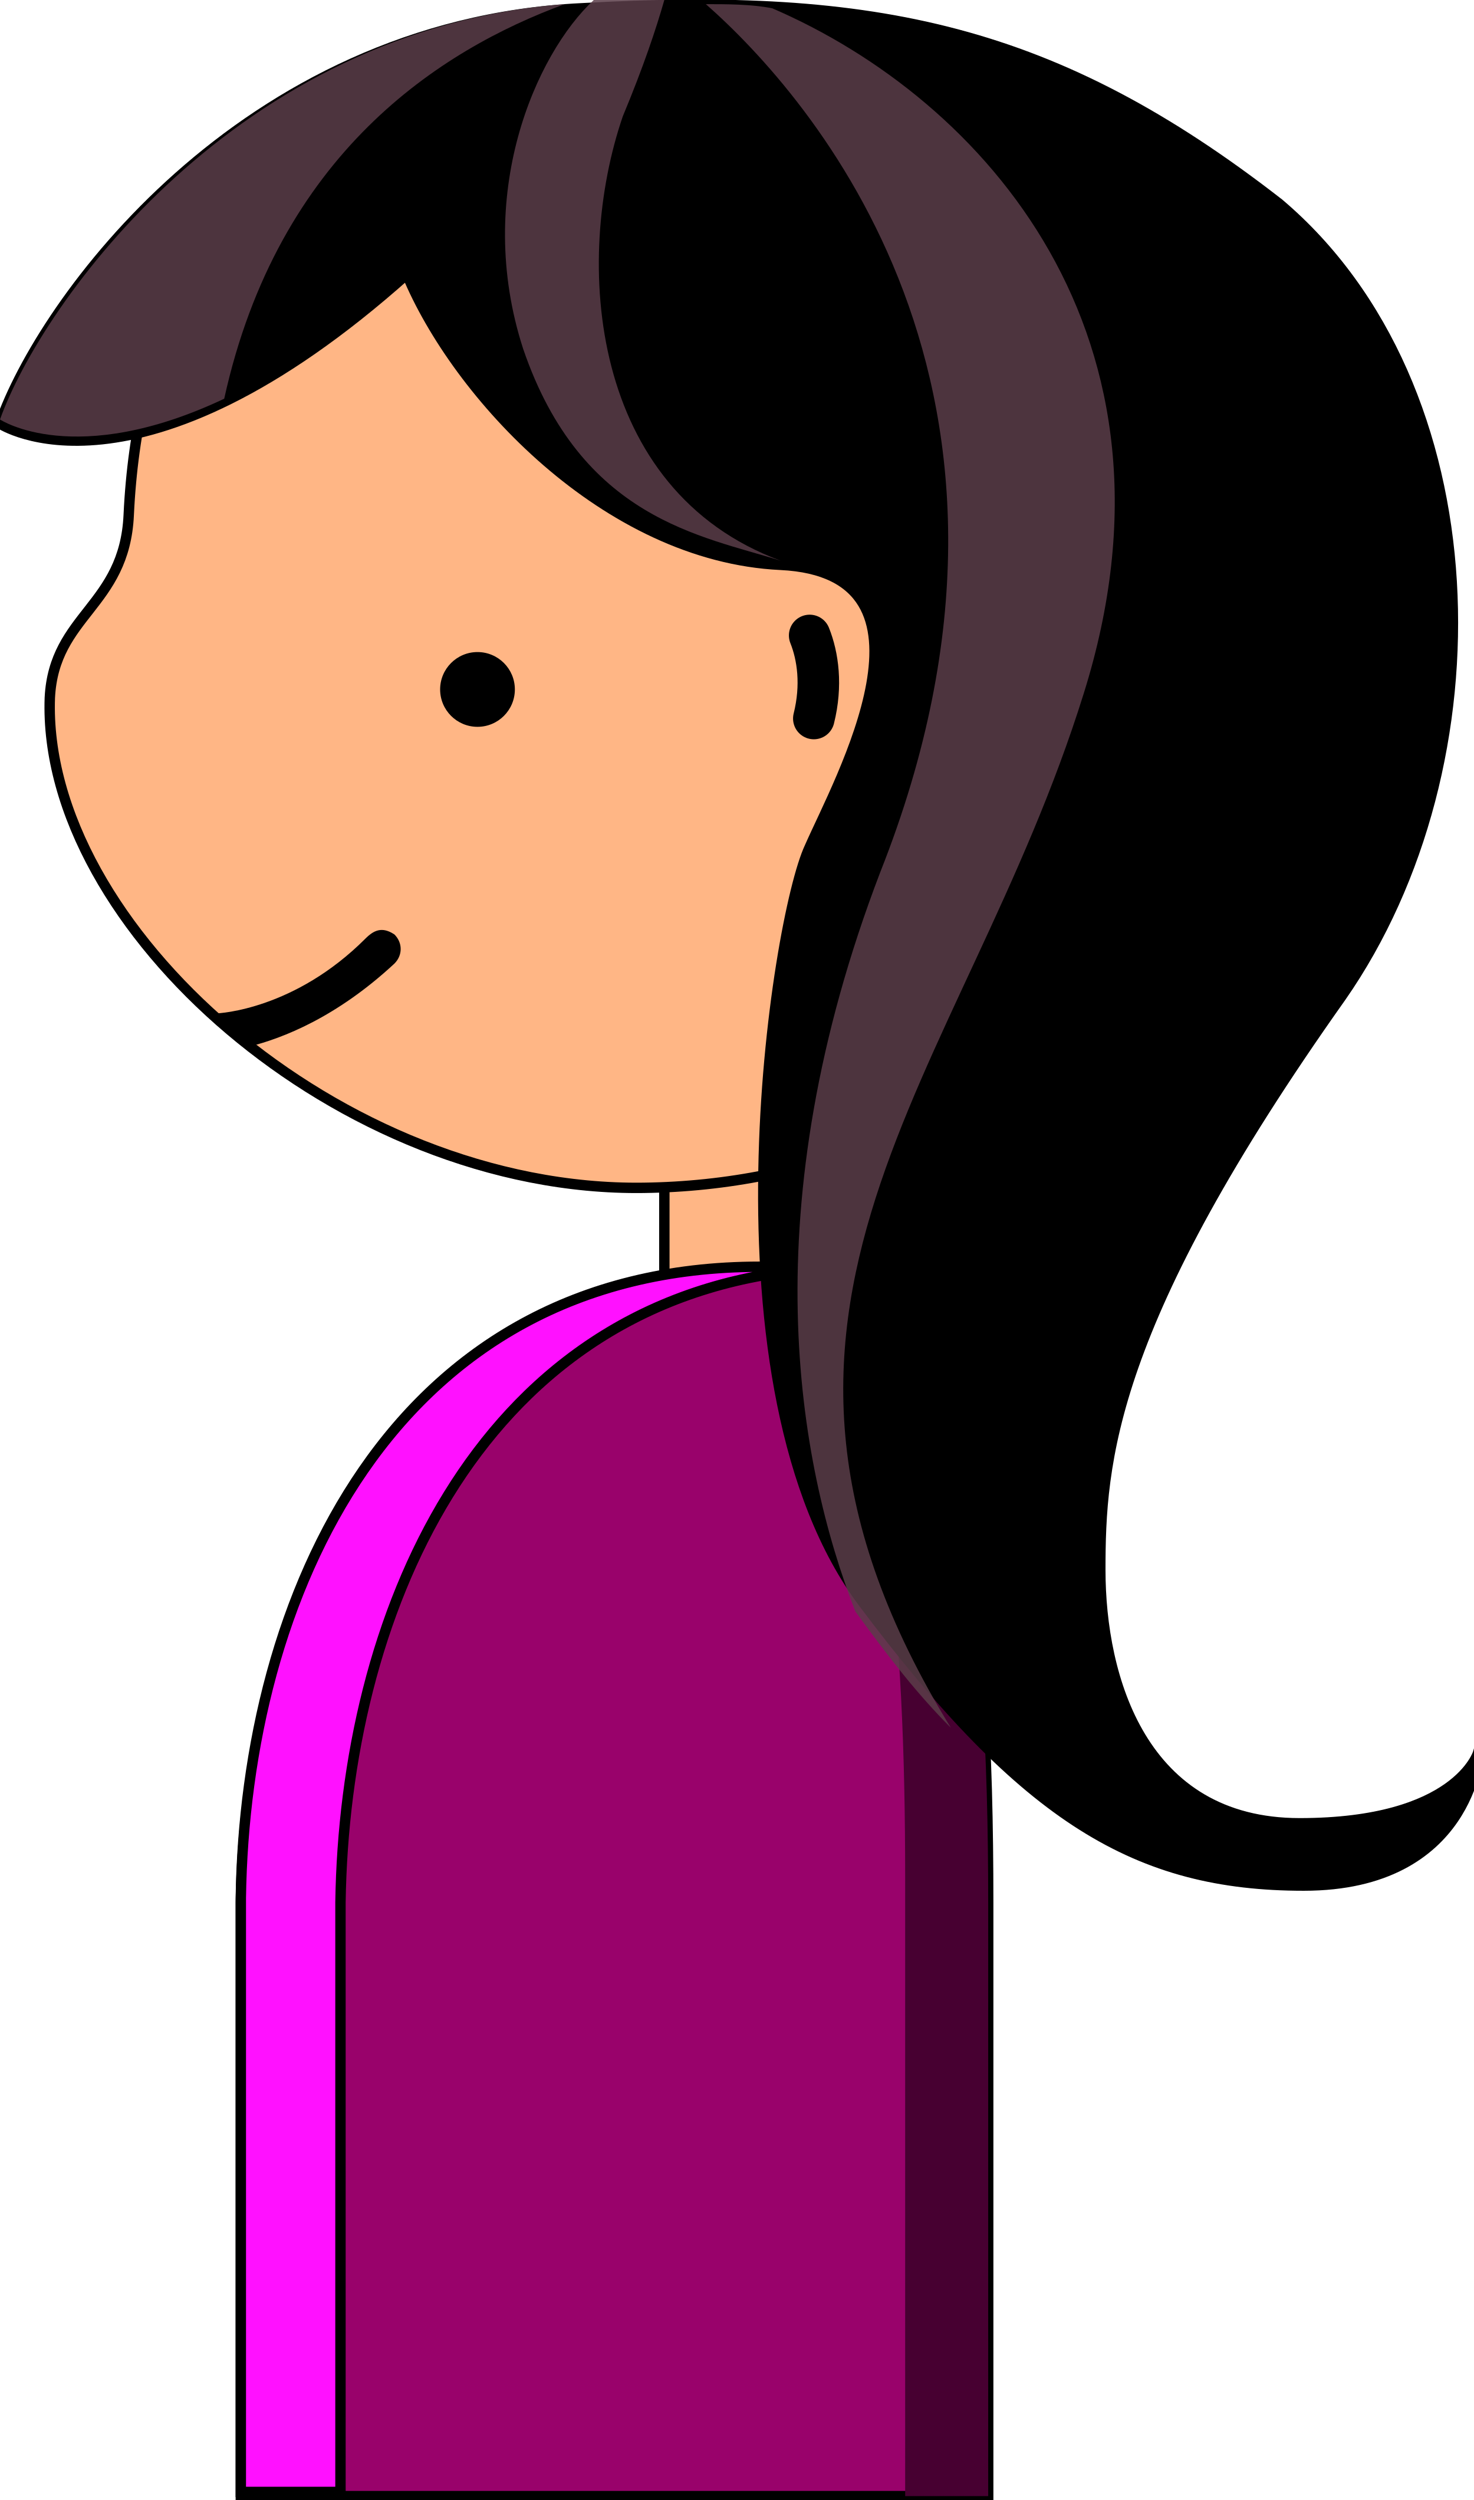 <?xml version="1.0" encoding="utf-8"?>
<!-- Generator: Adobe Illustrator 18.1.1, SVG Export Plug-In . SVG Version: 6.00 Build 0)  -->
<svg version="1.1" id="girl-to-left-top" xmlns="http://www.w3.org/2000/svg" xmlns:xlink="http://www.w3.org/1999/xlink" x="0px"
	 y="0px" width="35.5px" height="60.2px" viewBox="-493 354.8 35.5 60.2" enable-background="new -493 354.8 35.5 60.2"
	 xml:space="preserve">
<g>
	<g>
		
			<rect id="skin-girl-to-left-neck" x="-477" y="382.9" fill="#FFB685" stroke="#000000" stroke-width="0.25" stroke-miterlimit="10" width="3.7" height="4.2"/>
		<path id="skin-girl-to-left-head" fill="#FFB685" stroke="#000000" stroke-width="0.25" stroke-miterlimit="10" d="M-491.8,371.6
			c0.1-2,1.8-2.2,1.9-4.4c0.4-8.5,6.4-11.4,12.4-11.4c8.1,0,14.6,6.2,14.6,13.8c0,7.6-6.5,13.7-14.6,13.8
			C-484.8,383.5-492,377.1-491.8,371.6z"/>
	</g>
	<path fill="#99026B" stroke="#000000" stroke-width="0.25" stroke-miterlimit="10" d="M-469.2,400.6c0-7.2-0.6-15.2-5.5-15.2
		c-8.9,0-12.4,8-12.5,15.2l0,0v14.3h18V400.6L-469.2,400.6z"/>
	<path fill="#470031" d="M-469.2,400.6c0-6.9-0.6-14.4-4.8-15.2c2.4,2.6,2.8,8.8,2.8,14.6l0,0v14.9h2V400.6L-469.2,400.6z"/>
	<path fill="#FF11FF" stroke="#000000" stroke-width="0.25" stroke-miterlimit="10" d="M-484.8,400.6c0.1-6.8,3.2-14.3,10.9-15.2
		c-0.3-0.1-0.5-0.1-0.8-0.1c-8.9,0-12.4,8-12.5,15.2l0,0v14.3h2.4V400.6L-484.8,400.6z"/>
	<path id="hair-girl-to-left" stroke="#000000" stroke-width="0.25" stroke-miterlimit="10" d="M-493,365c0,0,3.3,2.2,9.8-3.6
		c1.2,2.9,4.8,6.8,9,7s1.4,5.2,0.7,6.8c-0.8,1.7-2.6,13,1.3,18.2c3.9,5.2,6.6,6.8,10.6,6.8s4.2-3.2,4.2-3.2s-0.5,1.7-4.3,1.7
		s-4.8-3.5-4.8-6.1s0.2-5.9,5.8-13.8c3.9-5.6,3.7-14.7-1.5-19.1c-5.4-4.2-9.7-5.1-16.8-4.7C-487.2,355.4-492,362.1-493,365z"/>
	<path opacity="0.85" fill="#5B3E49" enable-background="new    " d="M-471.8,375.8c-3.1,8.1-2,14.2-0.6,17.8c0.8,1.1,1.5,2,2.3,2.8
		c-6.2-10.1,0.3-15.6,3.2-24.9c2.7-8.6-2.4-14.3-7.5-16.5c-0.5-0.1-1.1-0.1-1.6-0.1C-473.5,357.1-467.2,364.2-471.8,375.8z"/>
	<path opacity="0.85" fill="#5B3E49" enable-background="new    " d="M-493,364.9c0,0,1.8,1.2,5.4-0.5l0,0c1.3-5.9,5.2-8.4,8.2-9.5
		C-487.3,355.5-492,362.1-493,364.9z"/>
	<path opacity="0.85" fill="#5B3E49" enable-background="new    " d="M-478,357.6c0.5-1.2,0.8-2.1,1-2.8c-0.6,0-1.1,0-1.7,0
		c-1.4,1.3-2.9,4.7-1.7,8.4c1.4,4.1,4.3,4.5,6.2,5.1C-478.8,366.6-479.2,361.1-478,357.6z"/>
	<path d="M-484.2,377.4c-1.7,1.7-3.5,1.8-3.6,1.8c-0.1,0-0.1,0-0.2,0c0.3,0.3,0.7,0.6,1,0.8c0.8-0.2,2.1-0.7,3.5-2
		c0.2-0.2,0.2-0.5,0-0.7C-483.8,377.1-484,377.2-484.2,377.4z"/>
	<circle cx="-481.5" cy="371.4" r="0.9"/>
	<path fill="none" stroke="#000000" stroke-linecap="round" stroke-miterlimit="10" d="M-473.5,370.1c0.2,0.5,0.3,1.2,0.1,2"/>
</g>
</svg>
